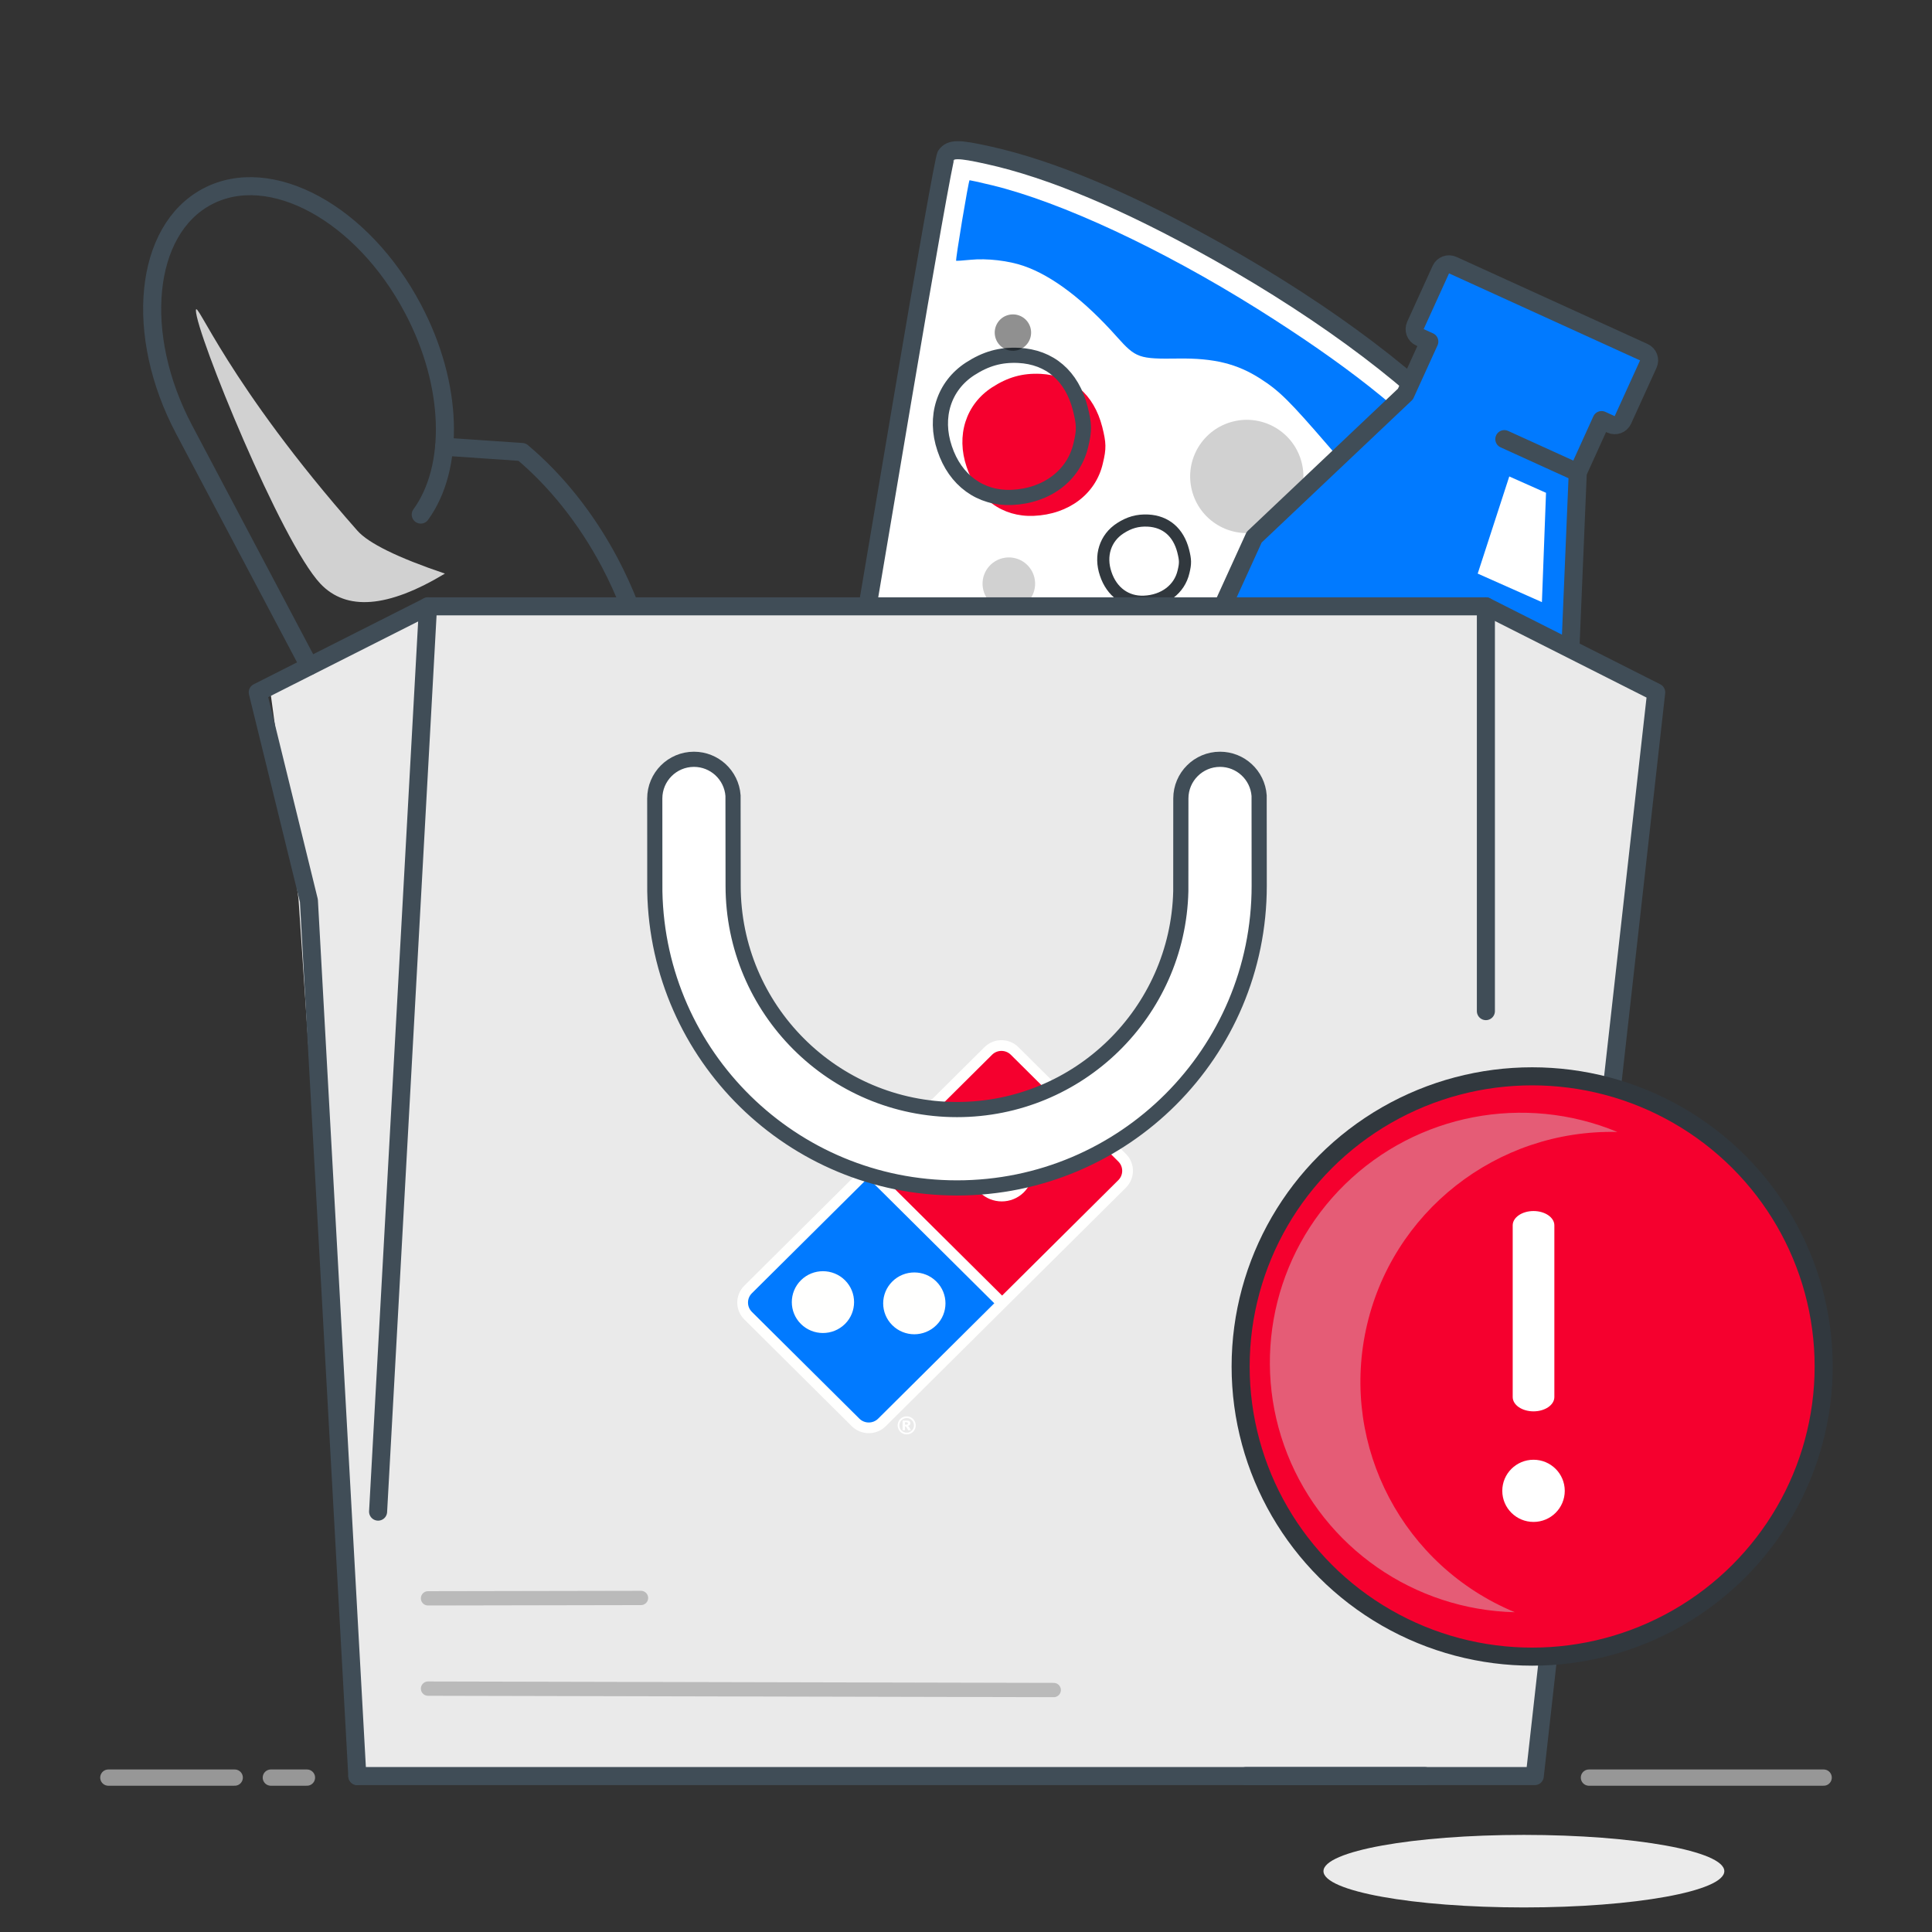 <svg xmlns="http://www.w3.org/2000/svg" viewBox="0 0 107 107">
  <rect x="0" y="0" width="107" height="107" fill="#333333" stroke="none"/>
  <g fill="none" fill-rule="evenodd">
    <g transform="translate(6 2.36)">
      <g transform="translate(2.427)">
        <g transform="rotate(-14 56.178 -99.18)">
          <path fill="#FFF" fill-rule="nonzero" stroke="#404D57" stroke-linejoin="round" d="M18.823,43.27 C18.698,43.164 16.358,37.931 13.163,30.613 C10.168,23.744 6.029,14.273 3.969,9.576 C1.909,4.869 0.224,0.889 0.224,0.746 C0.224,0.402 0.609,0 0.936,0 C1.071,0 3.122,0.842 5.5,1.866 C7.877,2.889 9.87,3.731 9.918,3.731 C9.957,3.731 14.912,5.887 24.783,10.198 L34.168,14.244 C41.273,17.315 43.602,18.358 43.747,18.549 C44.026,18.894 43.949,19.219 43.276,20.616 C41.388,24.48 37.258,29.618 32.127,34.449 C27.987,38.352 24.3,41.117 21.104,42.705 C19.574,43.471 19.179,43.566 18.823,43.27 Z" transform="matrix(1 0 0 -1 0 43.425)"/>
          <path fill="#017AFF" fill-rule="nonzero" d="M20.902,24.962 C24.387,23.135 29.133,19.298 33.513,14.754 C37.441,10.669 40.069,7.283 41.609,4.298 L42.11,3.331 L41.696,3.159 C39.106,2.03 38.586,1.81 38.49,1.81 C38.326,1.81 37.528,2.672 37.162,3.245 C36.979,3.533 36.218,4.977 35.477,6.45 C33.985,9.406 33.581,10.066 32.733,10.966 C31.674,12.095 30.5,12.707 28.584,13.157 C26.467,13.654 26.312,13.75 25.581,15.137 C24.32,17.548 22.924,19.289 21.528,20.198 C20.787,20.686 19.651,21.116 18.727,21.25 C18.323,21.308 17.966,21.374 17.957,21.384 C17.908,21.413 19.699,25.536 19.757,25.536 C19.776,25.536 20.296,25.278 20.902,24.962 Z" transform="matrix(1 0 0 -1 0 27.346)"/>
          <path fill="#FFF" fill-rule="nonzero" stroke="#31383E" stroke-width=".672" d="M24.783,26.744 C25.728,26.457 26.261,25.711 26.27,24.643 C26.27,24.122 26.235,23.948 26.007,23.514 C25.561,22.637 24.573,22.211 23.479,22.437 C22.517,22.637 21.878,23.392 21.799,24.452 C21.712,25.503 22.254,26.38 23.19,26.701 C23.75,26.892 24.231,26.909 24.783,26.744 Z" transform="matrix(1 0 0 -1 0 49.234)"/>
          <path fill="#017AFF" fill-rule="nonzero" stroke="#000" stroke-width=".672" d="M14.331,31.213 C15.37,30.897 15.958,30.074 15.967,28.898 C15.967,28.324 15.929,28.132 15.678,27.654 C15.187,26.688 14.099,26.219 12.896,26.468 C11.837,26.688 11.135,27.52 11.048,28.687 C10.952,29.845 11.548,30.811 12.579,31.165 C13.195,31.376 13.724,31.395 14.331,31.213 Z" transform="matrix(1 0 0 -1 0 57.739)"/>
          <path d="M15.227,31.213 C16.266,30.897 16.854,30.074 16.863,28.898 C16.863,28.324 16.825,28.132 16.574,27.654 C16.083,26.688 14.995,26.219 13.792,26.468 C12.733,26.688 12.031,27.52 11.944,28.687 C11.848,29.845 12.444,30.811 13.475,31.165 C14.091,31.376 14.62,31.395 15.227,31.213 Z" transform="matrix(1 0 0 -1 0 57.739)"/>
          <path fill="#F5002E" fill-rule="nonzero" d="M20.979,20.611 C22.633,20.11 23.567,18.803 23.582,16.934 C23.582,16.022 23.521,15.718 23.122,14.959 C22.342,13.423 20.612,12.678 18.698,13.074 C17.014,13.423 15.896,14.746 15.758,16.6 C15.605,18.439 16.554,19.974 18.193,20.536 C19.172,20.87 20.014,20.9 20.979,20.611 Z" transform="matrix(1 0 0 -1 0 33.778)"/>
          <path stroke="#404D57" stroke-width=".84" d="M20.045,19.325 C21.698,18.823 22.633,17.516 22.647,15.647 C22.647,14.736 22.587,14.431 22.188,13.672 C21.407,12.137 19.677,11.392 17.763,11.787 C16.079,12.137 14.962,13.459 14.823,15.313 C14.671,17.152 15.62,18.687 17.258,19.25 C18.238,19.584 19.08,19.614 20.045,19.325 Z" transform="matrix(1 0 0 -1 0 31.205)"/>
          <path fill="#FFF" fill-rule="nonzero" stroke="#000" stroke-linecap="round" stroke-linejoin="round" stroke-width=".5" d="M10.044,43.744 C10.078,43.744 10.105,42.598 10.105,41.205 C10.105,38.309 10.098,38.387 10.676,37.791 C11.637,36.8 13.216,37.046 13.848,38.29 L14.036,38.659 L14.056,42.06 L14.076,45.467" transform="matrix(1 0 0 -1 0 82.646)"/>
          <path fill="#FFF" fill-rule="nonzero" stroke="#000" stroke-linecap="round" stroke-linejoin="round" stroke-width=".5" d="M37.268,30.211 C37.291,30.211 37.309,29.45 37.309,28.525 C37.309,26.603 37.304,26.654 37.688,26.259 C38.326,25.6 39.375,25.764 39.794,26.59 L39.919,26.835 L39.932,29.093 L39.946,31.355" transform="matrix(1 0 0 -1 0 57.208)"/>
          <path fill="#FFF" fill-rule="nonzero" stroke="#000" stroke-linecap="round" stroke-linejoin="round" stroke-width=".5" d="M41.3,27.448 C41.323,27.448 41.341,26.934 41.341,26.311 C41.341,25.014 41.336,25.049 41.72,24.782 C42.358,24.338 43.407,24.449 43.826,25.006 L43.951,25.171 L43.964,26.694 L43.978,28.219" transform="matrix(1 0 0 -1 0 52.728)"/>
          <path fill="#FFF" fill-rule="nonzero" stroke="#000" stroke-linecap="round" stroke-linejoin="round" stroke-width=".627" d="M3.996,42.154 C4.036,42.154 4.075,41.958 4.094,41.716 C4.114,41.442 4.179,41.16 4.271,40.984 C4.487,40.572 4.939,40.161 5.364,40.004 C6.104,39.723 6.719,39.873 7.328,40.481 C7.891,41.043 7.943,41.232 7.943,42.684 C7.943,43.527 7.963,43.854 8.028,43.899" transform="matrix(1 0 0 -1 0 83.766)"/>
          <circle cx="16.461" cy="24.019" r="1.456" fill="#D1D1D1" fill-rule="nonzero"/>
          <circle cx="9.965" cy="32.979" r="1.008" fill="#017AFF" fill-rule="nonzero" stroke="#000" stroke-width=".672"/>
          <circle cx="20.045" cy="10.579" r="1.008" fill="#000" fill-rule="nonzero" opacity=".437"/>
          <circle cx="30.685" cy="21.443" r="3.136" fill="#D1D1D1" fill-rule="nonzero"/>
          <path stroke="#D1D1D1" stroke-linecap="round" stroke-linejoin="round" stroke-width="1.12" d="M6.908,32.512 L3.324,40.091 L22.69,31.397 M26.409,29.728 L32.029,27.323"/>
        </g>
        <path fill="#017AFF" stroke="#404D57" stroke-linecap="round" stroke-linejoin="round" d="M59.288,31.221 L61.032,27.392 L69.41,19.463 L70.733,16.558 L70.211,16.322 C69.96,16.209 69.852,15.914 69.964,15.663 L71.373,12.566 C71.487,12.321 71.782,12.211 72.03,12.324 L82.616,17.147 C82.863,17.26 82.976,17.553 82.863,17.8 L81.453,20.898 C81.34,21.15 81.045,21.256 80.795,21.143 L80.273,20.905 L78.955,23.81 L78.546,33.586"/>
        <polygon fill="#EAEAEA" points="11.363 95.884 8.107 47.44 6.573 36.139 16.214 31.21 73.906 31.21 83.573 36.139 76.921 96.005"/>
        <g transform="translate(32.405 55.249)">
          <path fill="#FFFFFE" d="M21.525,6.299 L15.572,0.387 C15.32,0.137 14.986,-3.70214574e-16 14.631,-3.70214574e-16 C14.276,-3.70214574e-16 13.942,0.137 13.69,0.387 L0.389,13.597 C-0.13,14.112 -0.13,14.95 0.389,15.465 L6.342,21.378 C6.593,21.627 6.927,21.765 7.283,21.765 C7.638,21.765 7.972,21.627 8.223,21.378 L21.525,8.167 C22.043,7.652 22.043,6.814 21.525,6.299"/>
          <path fill="#F5002E" d="M15.868,8.428 C15.531,8.762 15.089,8.929 14.649,8.929 C14.208,8.929 13.767,8.762 13.429,8.428 C13.093,8.094 12.924,7.655 12.924,7.218 C12.924,6.779 13.093,6.34 13.429,6.007 C13.767,5.673 14.208,5.504 14.649,5.504 C15.089,5.504 15.531,5.671 15.868,6.007 C16.204,6.34 16.374,6.779 16.374,7.218 C16.374,7.654 16.204,8.094 15.868,8.428 Z M21.104,6.719 L15.151,0.807 C14.864,0.522 14.398,0.522 14.111,0.807 L7.675,7.199 L14.667,14.143 L21.104,7.751 C21.39,7.466 21.39,7.004 21.104,6.719 L21.104,6.719 Z"/>
          <path fill="#017AFF" d="M8.587,13.365 C8.923,13.03 9.365,12.863 9.806,12.863 C10.247,12.863 10.689,13.03 11.025,13.365 C11.363,13.699 11.531,14.136 11.531,14.576 C11.531,15.013 11.363,15.452 11.025,15.785 C10.689,16.118 10.247,16.286 9.806,16.287 C9.365,16.287 8.923,16.119 8.587,15.785 C8.25,15.451 8.081,15.012 8.081,14.576 C8.081,14.138 8.25,13.699 8.587,13.365 Z M5.965,15.717 C5.628,16.05 5.186,16.217 4.745,16.217 C4.304,16.217 3.862,16.05 3.526,15.717 C3.189,15.384 3.021,14.945 3.021,14.507 C3.021,14.069 3.189,13.63 3.526,13.295 C3.862,12.961 4.304,12.794 4.745,12.794 C5.186,12.794 5.628,12.961 5.965,13.295 C6.302,13.63 6.469,14.069 6.469,14.506 C6.469,14.944 6.302,15.384 5.965,15.717 Z M0.81,14.015 C0.523,14.3 0.523,14.762 0.81,15.047 L6.763,20.96 C6.906,21.102 7.094,21.173 7.283,21.173 C7.471,21.173 7.659,21.102 7.802,20.96 L14.235,14.57 L7.243,7.626 L0.81,14.015 L0.81,14.015 Z"/>
          <path fill="#FFF" d="M9.289,21.291 L9.347,21.291 C9.385,21.291 9.412,21.285 9.428,21.273 C9.444,21.26 9.451,21.244 9.451,21.225 C9.451,21.205 9.444,21.189 9.429,21.176 C9.414,21.164 9.388,21.158 9.352,21.158 L9.289,21.158 L9.289,21.291 Z M9.156,21.065 L9.395,21.065 C9.463,21.065 9.512,21.078 9.542,21.106 C9.573,21.133 9.588,21.17 9.588,21.215 C9.588,21.251 9.576,21.282 9.553,21.308 C9.53,21.335 9.493,21.354 9.444,21.365 C9.464,21.373 9.479,21.382 9.489,21.39 C9.502,21.403 9.517,21.421 9.531,21.445 C9.532,21.447 9.561,21.498 9.618,21.599 L9.461,21.599 C9.41,21.498 9.375,21.437 9.358,21.417 C9.34,21.397 9.323,21.387 9.305,21.387 C9.301,21.387 9.296,21.388 9.289,21.389 L9.289,21.599 L9.156,21.599 L9.156,21.065 Z M9.786,21.332 C9.786,21.221 9.747,21.126 9.668,21.047 C9.589,20.968 9.494,20.928 9.383,20.928 C9.271,20.928 9.176,20.968 9.097,21.047 C9.019,21.126 8.979,21.221 8.979,21.332 C8.979,21.443 9.019,21.539 9.097,21.617 C9.176,21.696 9.271,21.736 9.383,21.736 C9.494,21.736 9.589,21.696 9.668,21.617 C9.747,21.539 9.786,21.443 9.786,21.332 Z M9.883,21.332 C9.883,21.422 9.861,21.505 9.816,21.582 C9.771,21.66 9.71,21.721 9.633,21.765 C9.556,21.81 9.472,21.832 9.383,21.832 C9.294,21.832 9.21,21.81 9.133,21.765 C9.056,21.721 8.995,21.66 8.95,21.582 C8.905,21.505 8.883,21.422 8.883,21.332 C8.883,21.243 8.905,21.16 8.95,21.082 C8.995,21.005 9.056,20.944 9.133,20.899 C9.21,20.854 9.294,20.832 9.383,20.832 C9.472,20.832 9.556,20.854 9.633,20.899 C9.71,20.944 9.771,21.005 9.816,21.082 C9.861,21.16 9.883,21.243 9.883,21.332 L9.883,21.332 Z"/>
        </g>
        <path fill="#FFF" fill-rule="nonzero" stroke="#404D57" stroke-width=".84" d="M59.142,39.692 C59.709,39.692 60.226,39.91 60.612,40.266 C61.006,40.629 61.265,41.136 61.307,41.703 L61.312,46.694 C61.312,51.316 59.439,55.5 56.41,58.529 C53.381,61.558 49.196,63.431 44.573,63.431 C40.01,63.431 35.873,61.605 32.854,58.644 C29.829,55.677 27.926,51.571 27.839,47.011 L27.836,41.862 C27.836,41.263 28.079,40.721 28.471,40.328 C28.864,39.935 29.407,39.692 30.006,39.692 C30.573,39.692 31.089,39.91 31.476,40.266 C31.869,40.629 32.128,41.136 32.17,41.703 L32.176,46.694 C32.176,50.117 33.563,53.217 35.807,55.46 C38.05,57.704 41.149,59.091 44.573,59.091 C47.944,59.091 51,57.747 53.235,55.565 C55.475,53.378 56.89,50.35 56.969,47 L56.972,41.862 C56.972,41.263 57.215,40.721 57.608,40.328 C58.001,39.935 58.543,39.692 59.142,39.692 Z"/>
        <line x1="70.491" x2="11.363" y1="96.005" y2="96.005" stroke="#404D57" stroke-linecap="round" stroke-linejoin="round"/>
        <polyline stroke="#404D57" stroke-linecap="round" stroke-linejoin="round" points="12.513 81.358 13.405 65.183 13.633 61.047 15.278 31.221 73.866 31.221 73.866 53.639"/>
        <polyline stroke="#404D57" stroke-linecap="round" stroke-linejoin="round" points="11.363 96.005 8.681 47.522 5.848 35.984 15.278 31.221"/>
        <polyline stroke="#404D57" stroke-linecap="round" stroke-linejoin="round" points="60.573 96.005 76.573 96.005 83.298 35.984 73.866 31.221"/>
        <path stroke="#404D57" stroke-linecap="round" stroke-linejoin="round" d="M14.875,26.139 C16.758,23.551 16.691,18.979 14.443,14.736 C11.651,9.453 6.552,6.671 3.051,8.526 C-0.448,10.375 -1.023,16.16 1.771,21.432 L8.701,34.533"/>
        <path stroke="#404D57" stroke-linecap="round" stroke-linejoin="round" d="M26.444,31.21 C26.134,30.409 25.769,29.604 25.351,28.811 C24.032,26.316 22.338,24.23 20.486,22.673 L16.173,22.379"/>
        <line x1="78.955" x2="74.887" y1="23.81" y2="21.96" stroke="#404D57" stroke-linecap="round" stroke-linejoin="round"/>
      </g>
      <path stroke="#979797" stroke-linecap="round" stroke-linejoin="round" stroke-width=".9" d="M9,96.089 L11,96.089 M0,96.089 L7,96.089 M82,96.089 L95,96.089"/>
      <line x1="52.359" x2="17.705" y1="91.239" y2="91.161" stroke="#BABABA" stroke-linecap="round" stroke-linejoin="round" stroke-width=".792"/>
      <line x1="29.5" x2="17.705" y1="86.139" y2="86.161" stroke="#BABABA" stroke-linecap="round" stroke-linejoin="round" stroke-width=".792"/>
      <path fill="#D1D1D1" d="M4.85,14.838 C4.85,16.06 9.579,27.679 11.745,29.968 C13.189,31.494 15.488,31.307 18.641,29.408 C16.026,28.523 14.409,27.729 13.79,27.027 C6.574,18.846 4.85,14.117 4.85,14.838 Z"/>
      <polygon fill="#FFF" points="75.84 29.408 77.588 24.028 79.623 24.933 79.396 30.988"/>
    </g>
    <g transform="translate(65.041 57.612)">
      <ellipse cx="19.814" cy="18.068" fill="#F5002E" stroke="#31383E" rx="16.145" ry="16.07"/>
      <path fill="#D1D1D1" d="M24.089,4.856 C27.872,10.366 27.198,17.766 22.486,22.469 C17.774,27.172 10.359,27.845 4.839,24.07 C7.998,28.671 13.601,30.951 19.065,29.857 C24.529,28.763 28.792,24.508 29.888,19.055 C30.984,13.601 28.7,8.009 24.089,4.856 Z" opacity=".439" style="mix-blend-mode:multiply" transform="rotate(147 17.5 17.492)"/>
      <path fill="#FFF" fill-rule="nonzero" d="M19.89 20.553C20.527 20.553 21.044 20.198 21.044 19.76L21.044 10.251C21.044 9.814 20.527 9.459 19.89 9.459 19.253 9.459 18.737 9.814 18.737 10.251L18.737 19.76C18.737 20.198 19.253 20.553 19.89 20.553zM19.89 23.233C18.935 23.233 18.16 24.004 18.16 24.955 18.16 25.906 18.935 26.677 19.89 26.677 20.846 26.677 21.62 25.906 21.62 24.955 21.62 24.004 20.846 23.233 19.89 23.233z"/>
      <path fill="#EBEBEB" fill-rule="nonzero" d="M19.357,44.01 C25.487,44.01 30.457,44.909 30.457,46.019 C30.457,47.128 25.487,48.028 19.357,48.028 C13.227,48.028 8.257,47.128 8.257,46.019 C8.257,44.909 13.227,44.01 19.357,44.01 Z"/>
    </g>
  </g>
</svg>
